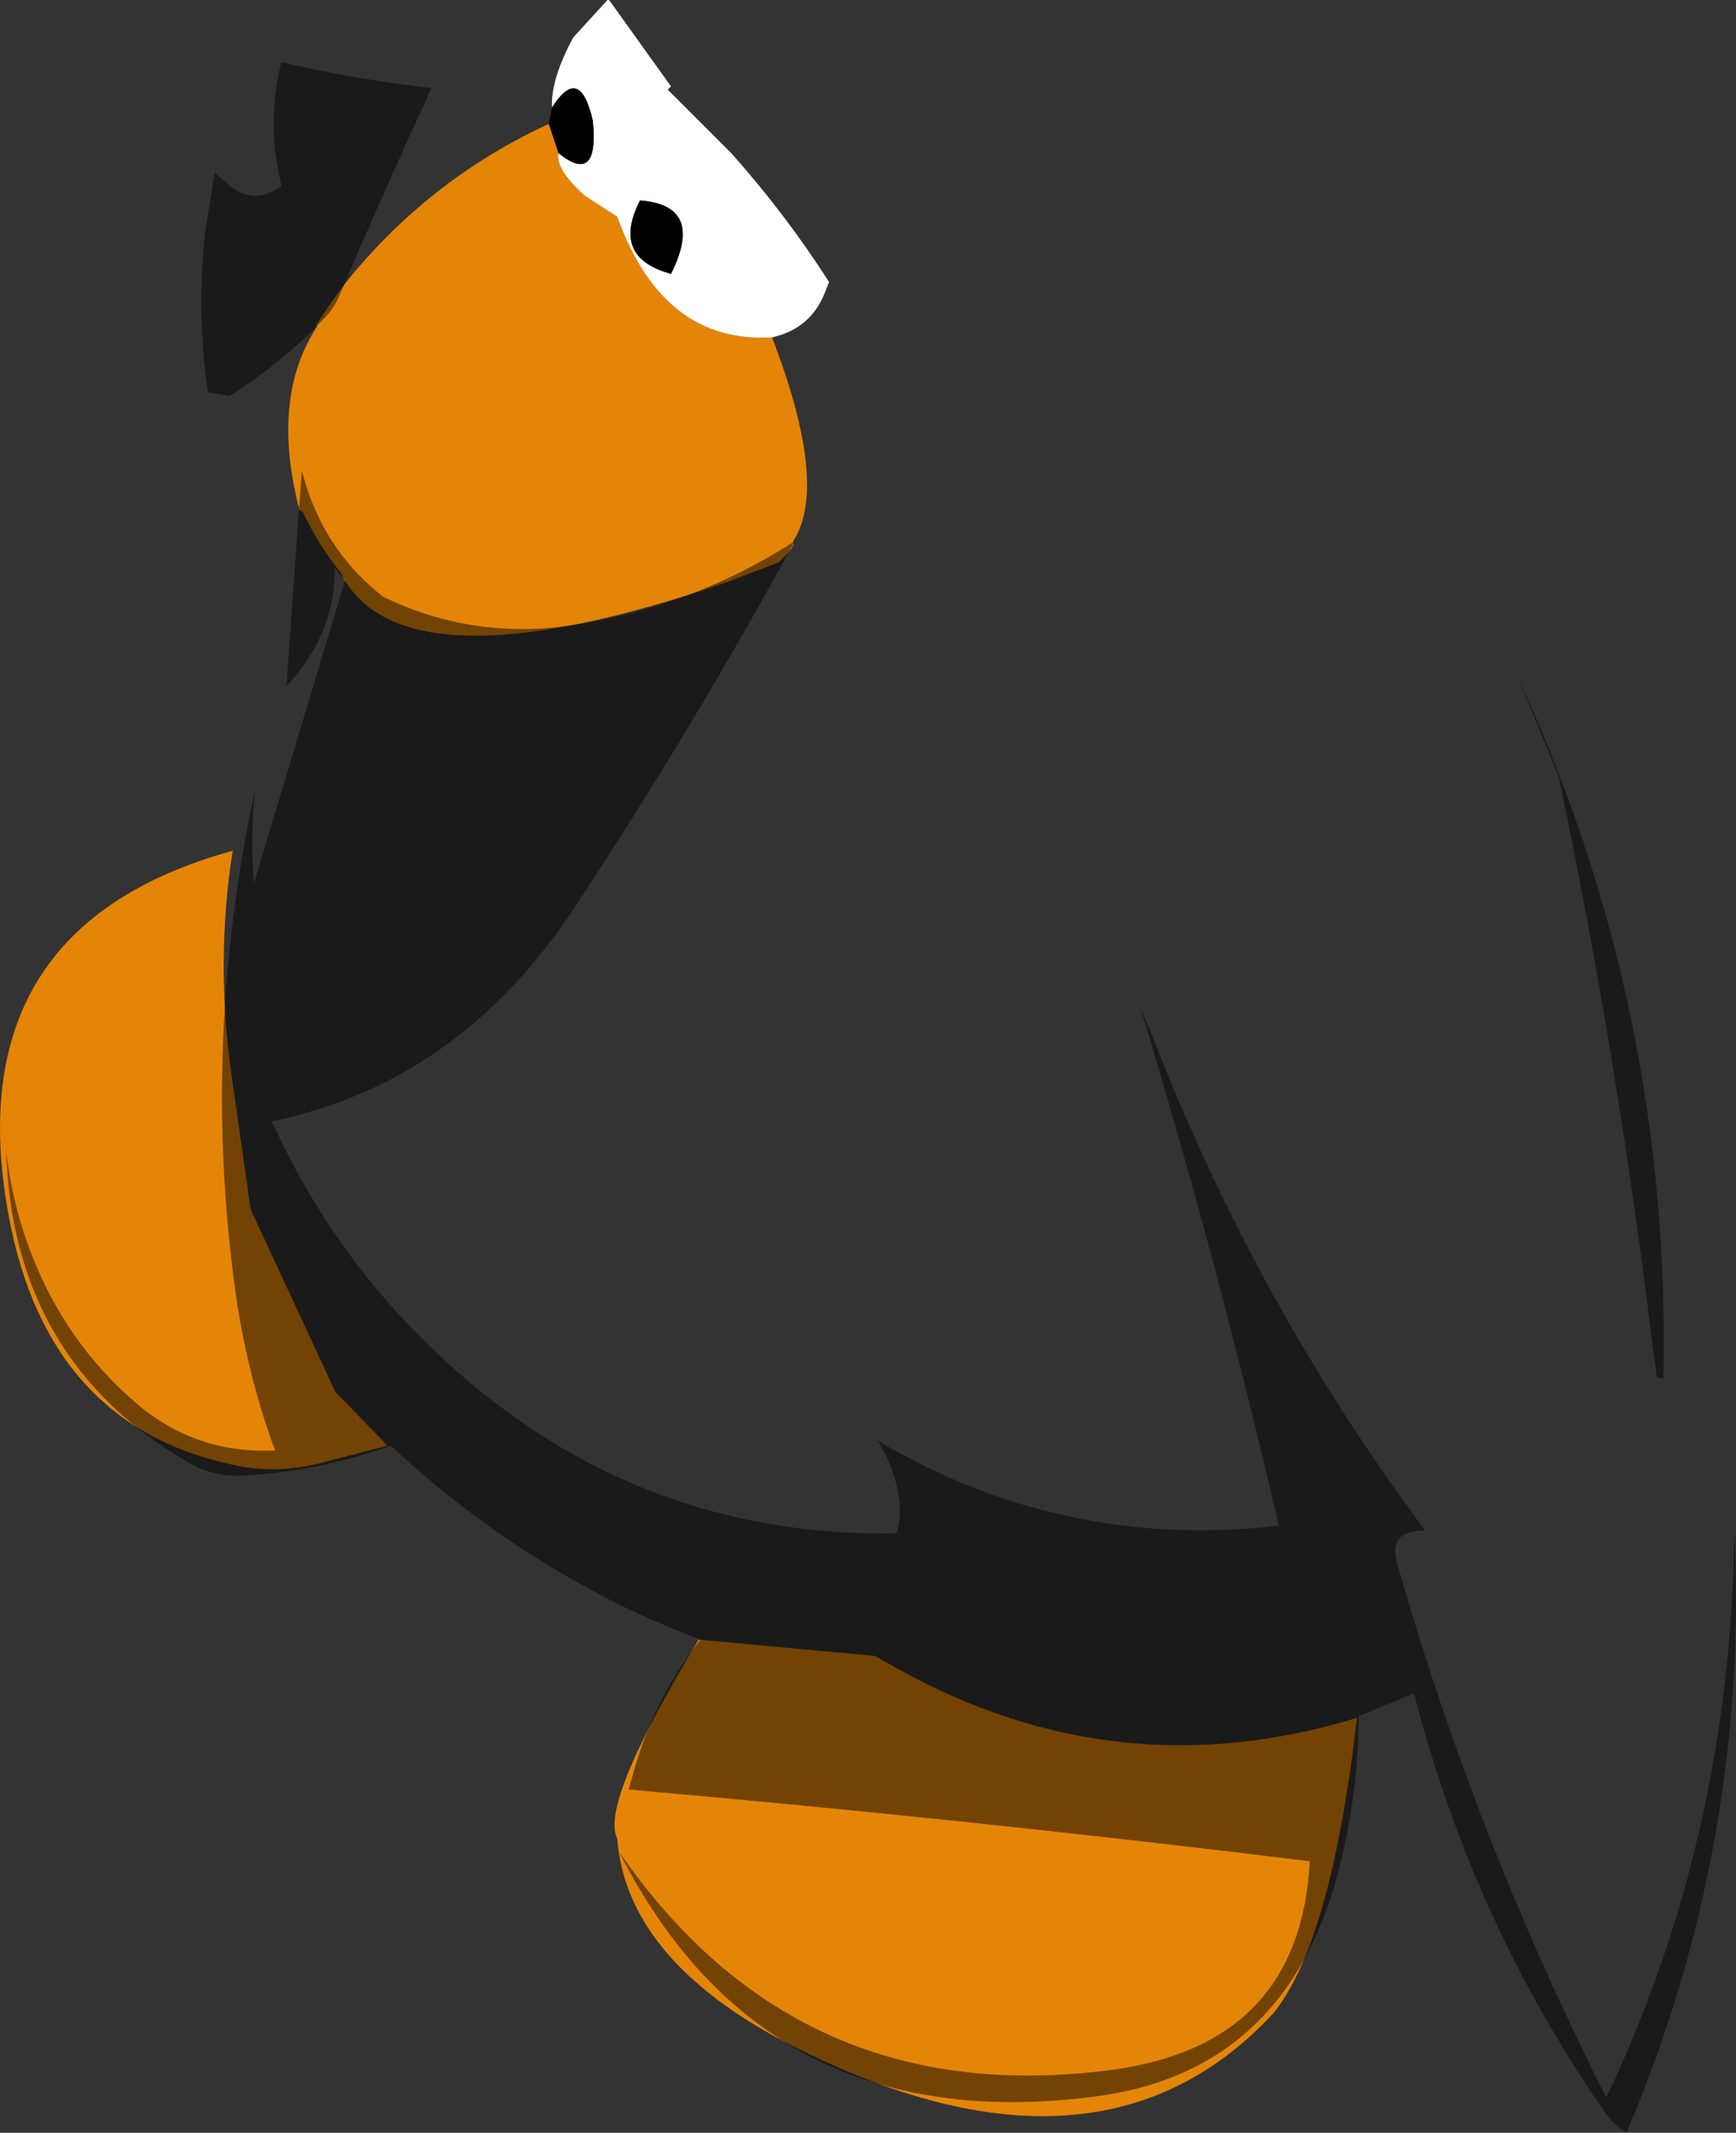 <?xml version="1.0" encoding="UTF-8" standalone="no"?>
<svg xmlns:ffdec="https://www.free-decompiler.com/flash" xmlns:xlink="http://www.w3.org/1999/xlink" ffdec:objectType="shape" height="327.15px" width="266.35px" xmlns="http://www.w3.org/2000/svg">
  <rect width="100%" height="100%" fill="#333333" stroke="none"/>
  <g transform="matrix(1.0, 0.0, 0.0, 1.0, 135.7, 87.0)">
    <path d="M-17.25 -35.25 Q-8.5 -12.5 -14.0 -4.0 -13.5 -3.25 -16.25 -0.75 L-24.0 2.25 Q-74.25 19.5 -83.5 0.75 -86.95 -3.55 -89.25 -8.5 L-89.75 -8.75 Q-94.25 -26.0 -87.0 -37.0 L-87.25 -37.0 Q-84.8 -40.95 -81.95 -44.5 -69.45 -59.7 -51.5 -68.0 L-50.0 -63.5 Q-50.5 -61.0 -46.0 -57.0 L-41.0 -53.75 Q-34.0 -34.25 -17.25 -35.25 M-97.25 98.5 L-84.25 126.5 -76.25 134.75 -86.65 137.45 Q-93.65 139.2 -100.15 137.65 -128.3 131.55 -134.3 99.85 -142.75 55.25 -100.0 43.5 -102.65 60.35 -100.2 77.75 L-97.25 98.5 M-1.5 167.0 L2.0 168.95 Q35.7 187.75 72.5 176.5 68.5 211.25 59.5 222.0 33.25 250.0 -12.25 227.75 -39.5 214.5 -41.0 195.0 -43.75 189.75 -28.5 164.5 L-1.5 167.0" fill="#e58508" fill-rule="evenodd" stroke="none"/>
    <path d="M-51.0 -70.5 Q-51.25 -74.75 -47.75 -81.25 L-42.5 -87.0 -42.25 -87.0 -32.75 -73.75 -33.25 -73.25 -23.5 -63.5 Q-15.2 -54.2 -8.5 -43.75 L-8.95 -42.6 Q-11.1 -36.6 -17.25 -35.25 -34.0 -34.25 -41.0 -53.75 L-46.0 -57.0 Q-50.5 -61.0 -50.0 -63.5 -43.75 -58.5 -44.75 -68.5 -46.75 -77.25 -51.0 -70.5 M-32.75 -45.0 Q-27.5 -55.5 -37.5 -56.25 -42.0 -47.5 -32.75 -45.0" fill="#ffffff" fill-rule="evenodd" stroke="none"/>
    <path d="M-51.5 -68.0 L-51.0 -70.5 Q-46.75 -77.25 -44.75 -68.5 -43.75 -58.5 -50.0 -63.5 L-51.5 -68.0 M-32.75 -45.0 Q-42.0 -47.5 -37.5 -56.25 -27.5 -55.5 -32.75 -45.0" fill="#000000" fill-rule="evenodd" stroke="none"/>
    <path d="M103.45 32.1 L97.25 17.0 Q120.75 68.0 119.5 124.5 L118.5 124.25 117.85 119.35 Q112.45 75.05 103.45 32.1 M-89.4 -14.8 L-88.65 -12.25 Q-85.3 -2.0 -76.9 4.55 -64.75 10.45 -51.2 9.3 -31.05 7.1 -13.75 -4.0 -29.5 24.85 -47.55 52.2 -65.25 79.05 -94.0 85.0 -84.65 105.65 -68.15 121.05 -38.35 148.9 1.85 148.2 2.6 145.65 2.3 143.15 1.65 138.3 -1.0 134.0 7.75 139.2 17.3 142.55 38.3 149.7 60.5 147.0 51.25 107.0 39.25 67.5 L41.15 72.05 Q57.0 112.95 83.0 147.8 77.2 147.65 78.65 152.75 90.6 194.85 110.75 234.75 129.95 194.35 130.4 147.5 132.7 195.8 113.85 240.15 111.85 238.9 110.65 237.15 90.35 208.05 81.25 172.75 L72.75 176.25 Q72.7 187.65 70.0 198.65 62.2 230.95 31.85 234.65 -18.45 241.0 -40.75 197.0 -13.75 236.2 33.25 230.7 63.75 227.4 65.25 198.5 13.25 192.1 -39.25 187.5 L-38.5 184.85 Q-35.4 173.7 -28.25 164.5 -34.85 162.0 -41.25 158.85 -60.15 149.3 -75.75 134.75 -86.75 138.7 -98.4 139.35 -102.95 139.55 -106.6 137.45 -133.8 121.8 -134.75 89.5 -133.7 98.95 -129.95 107.6 -124.85 119.45 -115.25 127.85 -106.0 136.05 -93.5 135.5 -97.85 123.6 -99.6 111.0 -104.85 72.7 -96.6 34.3 -97.3 41.55 -96.75 48.5 L-82.75 2.0 -84.5 0.0 Q-84.35 0.5 -84.35 1.0 -84.6 10.65 -91.75 18.25 L-89.4 -14.8 M-104.25 -51.25 L-102.75 -60.5 -100.35 -58.45 Q-96.5 -55.45 -92.5 -58.5 -94.9 -68.05 -92.55 -77.45 -80.75 -74.75 -69.5 -73.5 -76.85 -57.5 -83.8 -41.3 -84.45 -39.8 -85.6 -38.55 -92.25 -31.45 -100.5 -26.25 L-103.8 -26.85 Q-105.55 -38.6 -104.25 -51.25" fill="#000000" fill-opacity="0.498" fill-rule="evenodd" stroke="none"/>
  </g>
</svg>
